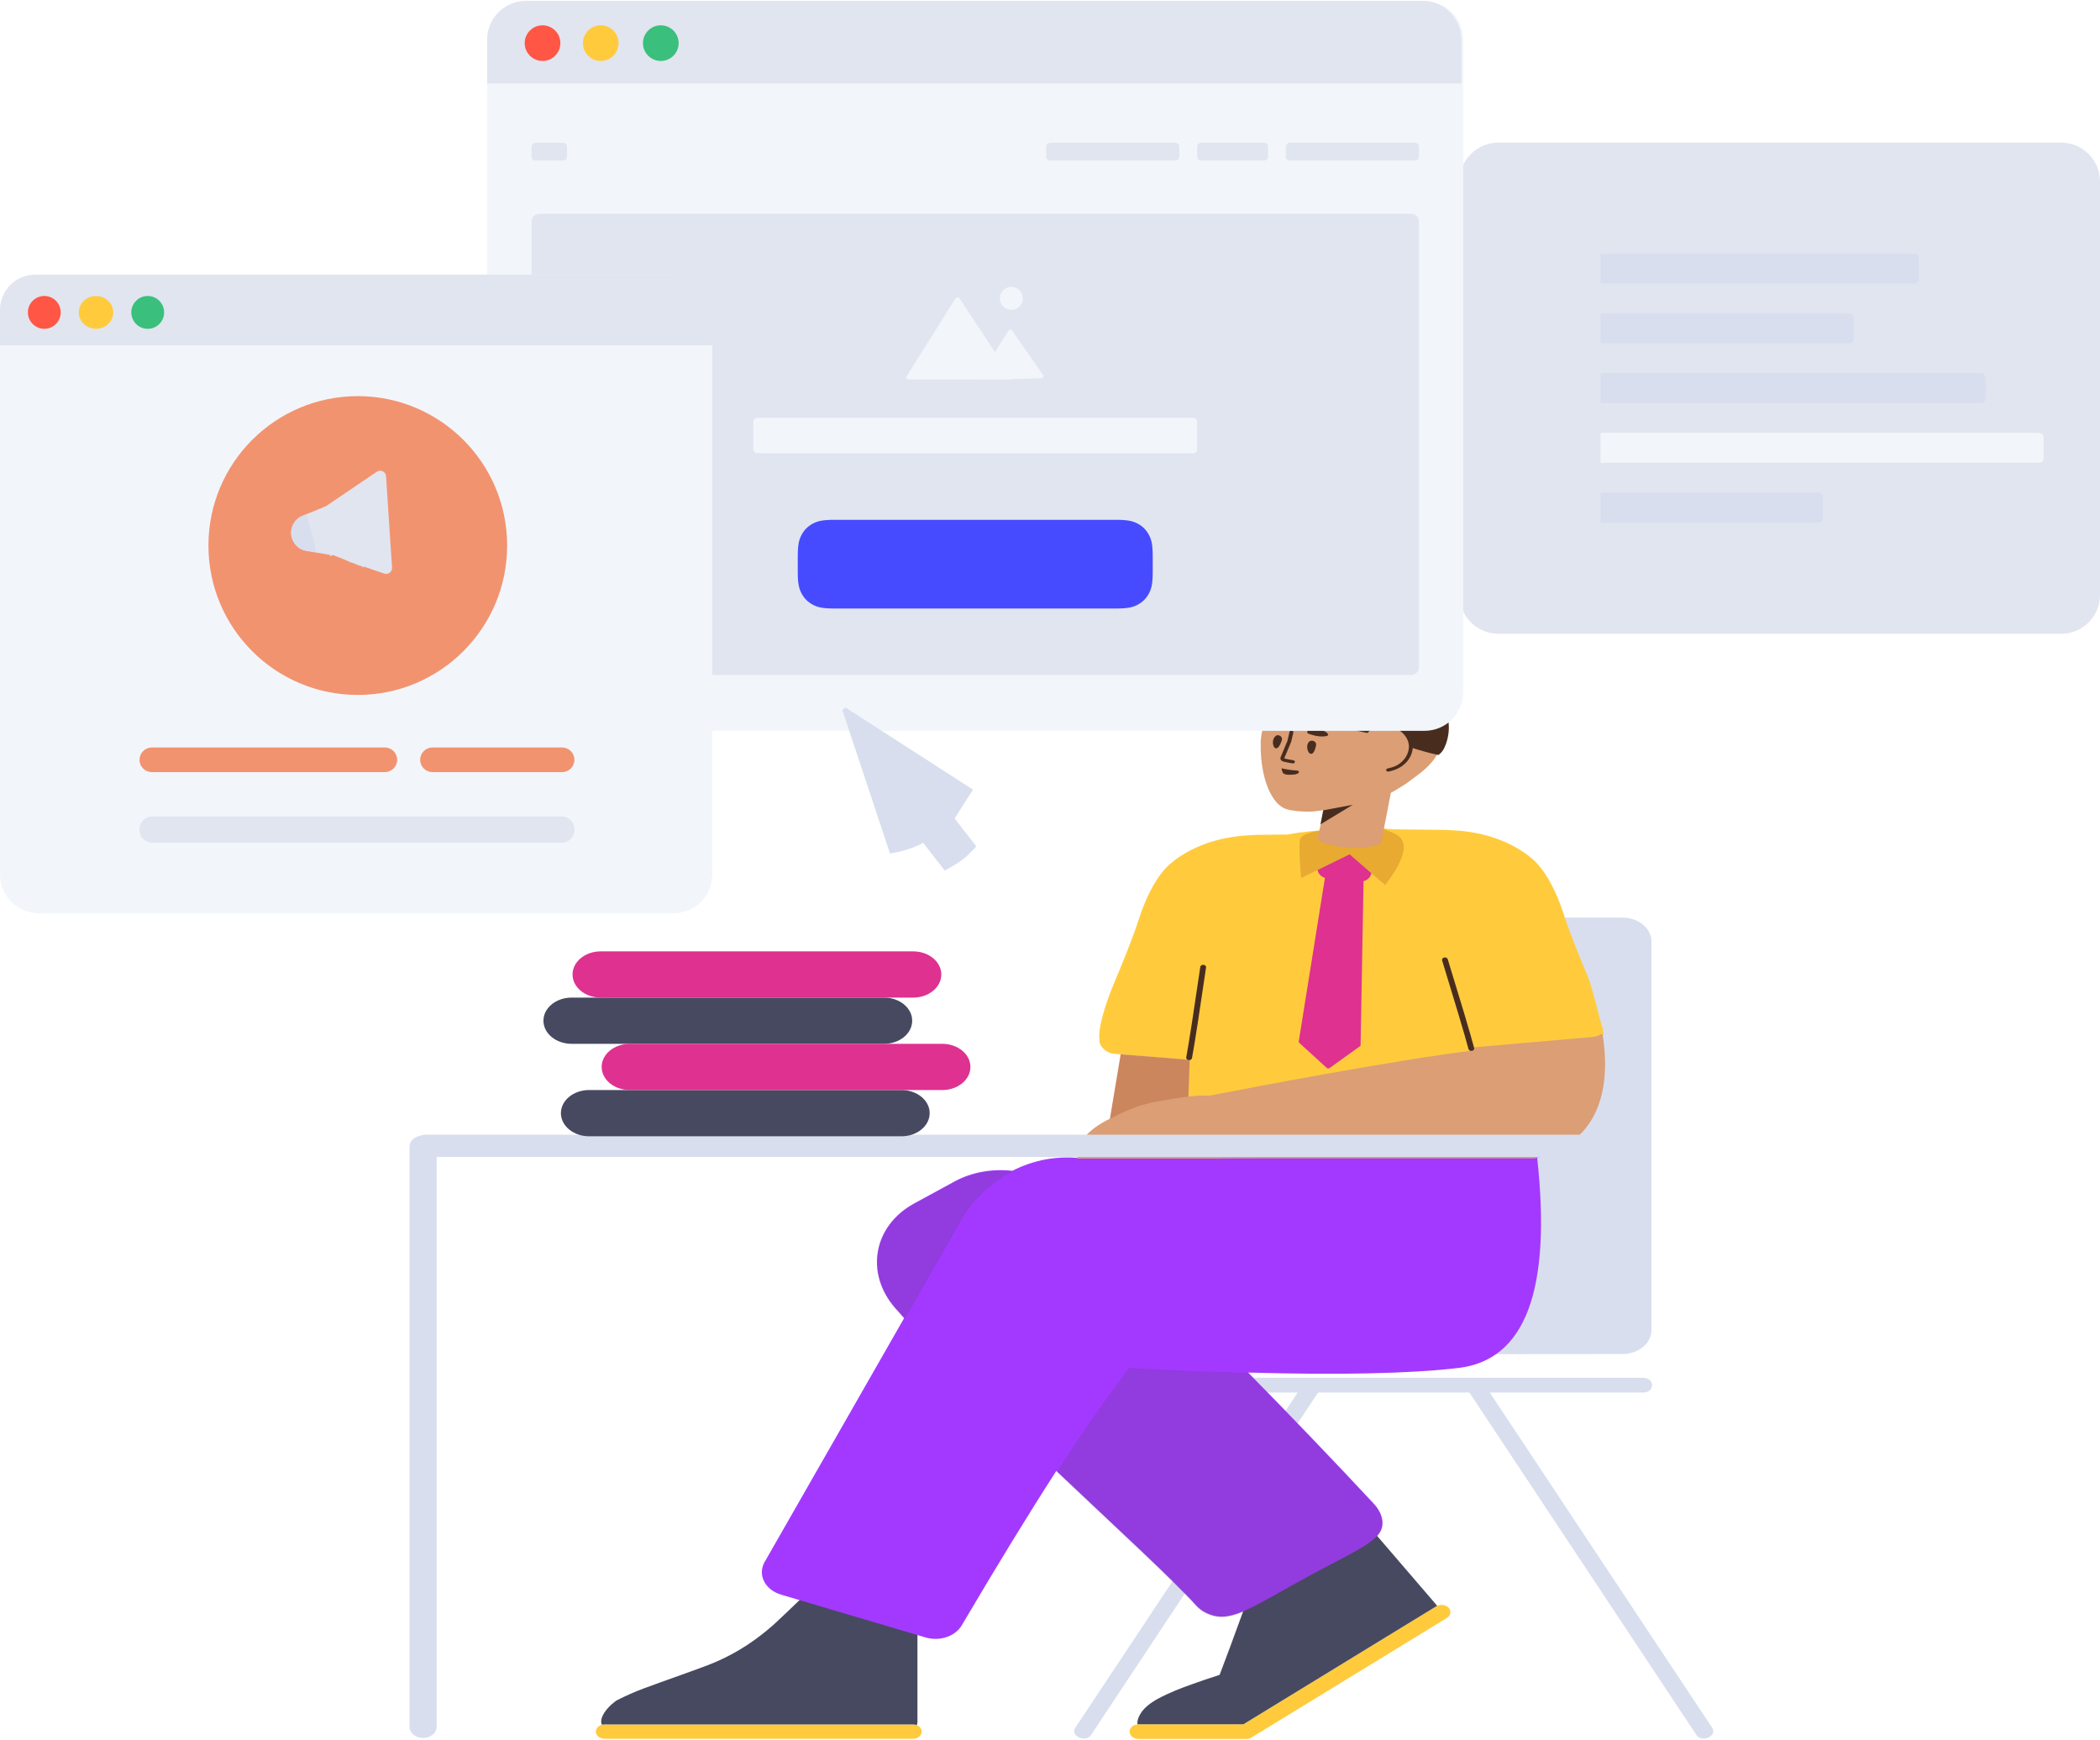 <svg width="466" height="386" viewBox="0 0 466 386" fill="none" xmlns="http://www.w3.org/2000/svg">
<path d="M457.386 31.645H332.488C327.731 31.645 323.874 35.501 323.874 40.258V131.994C323.874 136.751 327.731 140.608 332.488 140.608H457.386C462.143 140.608 466 136.751 466 131.994V40.258C466 35.501 462.143 31.645 457.386 31.645Z" fill="#E1E5F0"/>
<path d="M404.518 110.521V114.681C404.518 115.11 404.473 115.265 404.389 115.422C404.305 115.579 404.182 115.702 404.025 115.786C403.869 115.87 403.713 115.914 403.284 115.914L355.169 115.914V109.287L403.284 109.287C403.713 109.287 403.869 109.332 404.025 109.416C404.182 109.5 404.305 109.623 404.389 109.779C404.473 109.936 404.518 110.092 404.518 110.521Z" fill="#D8DEED"/>
<path d="M453.487 97.267V101.427C453.487 101.856 453.443 102.011 453.359 102.168C453.275 102.325 453.152 102.448 452.995 102.532C452.838 102.616 452.683 102.66 452.254 102.66L355.169 102.66V96.033L452.254 96.033C452.683 96.033 452.838 96.078 452.995 96.162C453.152 96.246 453.275 96.369 453.359 96.526C453.443 96.682 453.487 96.838 453.487 97.267Z" fill="#F2F6FB"/>
<path d="M440.581 84.012V88.172C440.581 88.601 440.536 88.756 440.452 88.913C440.368 89.07 440.245 89.193 440.088 89.277C439.931 89.361 439.776 89.406 439.347 89.406L355.169 89.406V82.778L439.347 82.778C439.776 82.778 439.931 82.823 440.088 82.907C440.245 82.991 440.368 83.114 440.452 83.271C440.536 83.427 440.581 83.583 440.581 84.012Z" fill="#D8DEED"/>
<path d="M411.351 70.757V74.917C411.351 75.346 411.306 75.501 411.222 75.658C411.138 75.815 411.015 75.938 410.858 76.022C410.702 76.106 410.546 76.151 410.117 76.151L355.169 76.151V69.523L410.117 69.523C410.546 69.523 410.702 69.568 410.858 69.652C411.015 69.736 411.138 69.859 411.222 70.016C411.306 70.173 411.351 70.328 411.351 70.757Z" fill="#D8DEED"/>
<path d="M425.776 57.503V61.663C425.776 62.092 425.731 62.248 425.647 62.404C425.564 62.561 425.44 62.684 425.284 62.768C425.127 62.852 424.971 62.897 424.542 62.897L355.169 62.897V56.27L424.542 56.27C424.971 56.27 425.127 56.314 425.284 56.398C425.44 56.482 425.564 56.605 425.647 56.762C425.731 56.919 425.776 57.074 425.776 57.503Z" fill="#D8DEED"/>
<path d="M330.592 308.956H364.66C365.694 308.956 366.598 308.249 366.598 307.4V307.223C366.598 306.374 365.694 305.667 364.574 305.667H333.005C313.882 305.667 294.76 305.667 275.681 305.667H246.394C245.361 305.667 244.456 306.374 244.456 307.223V307.4C244.456 308.249 245.318 308.956 246.394 308.956H287.956L276.499 326.212C268.359 338.518 260.219 350.789 252.036 363.095L238.556 383.393C238.082 384.1 238.47 385.019 239.374 385.444L239.546 385.514C240.451 385.903 241.614 385.691 242.044 385.019L292.477 308.956H326.071L376.504 385.019C376.935 385.691 378.097 385.939 379.002 385.514L379.174 385.444C380.079 385.019 380.466 384.1 379.992 383.393L366.512 363.095C358.372 350.789 350.232 338.518 342.049 326.212L330.592 308.956ZM366.469 295.098V274.538C366.469 258.857 366.469 243.211 366.469 227.566V208.881C366.469 205.952 363.577 203.577 360.009 203.577H289.721C286.153 203.577 283.261 205.952 283.261 208.881V295.159C283.261 298.089 286.153 300.463 289.721 300.463C289.723 300.463 289.726 300.463 289.728 300.463L360.015 300.403C363.581 300.399 366.469 298.026 366.469 295.098Z" fill="#D8DEED"/>
<path d="M277.709 385.48C277.383 385.681 276.98 385.798 276.542 385.798H252.639C251.562 385.798 250.658 385.055 250.658 384.171C250.658 383.287 251.562 382.544 252.639 382.544H275.928L318.706 356.377C319.567 355.846 320.816 355.988 321.463 356.695C322.109 357.402 321.936 358.428 321.075 358.958L277.834 385.409C277.793 385.434 277.751 385.458 277.709 385.48ZM134.158 385.76C133.124 385.76 132.22 385.052 132.22 384.168C132.22 383.284 133.081 382.577 134.158 382.577H202.594C203.67 382.577 204.532 383.284 204.532 384.168C204.532 385.052 203.67 385.76 202.594 385.76H134.158Z" fill="#FFCB3D"/>
<path d="M318.92 356.262C318.846 356.296 318.775 356.334 318.706 356.376L275.928 382.544H252.639C252.568 382.544 252.497 382.547 252.427 382.553C252.404 382.44 252.387 382.329 252.381 382.223C252.424 381.975 252.424 381.693 252.51 381.41C252.725 380.773 253.07 380.172 253.457 379.642C254.706 378.015 256.946 376.883 256.946 376.883C259.53 375.504 261.899 374.585 264.698 373.595C266.163 373.064 268.23 372.357 270.642 371.579C271.417 369.528 272.192 367.477 272.967 365.391C274.432 361.395 275.896 357.434 277.317 353.474L303.245 338.021L318.92 356.262ZM203.428 382.729C203.176 382.631 202.893 382.577 202.594 382.577H134.158C133.959 382.577 133.767 382.601 133.587 382.646C133.516 382.52 133.462 382.387 133.426 382.246V382.211C133.426 382.034 133.383 381.857 133.426 381.681C133.469 381.468 133.469 381.292 133.555 381.079C134.115 379.488 135.622 378.144 136.613 377.402C136.742 377.296 136.828 377.26 136.957 377.19C138.852 376.235 140.791 375.351 142.815 374.608C146.777 373.123 155.563 370.082 158.19 368.986C161.593 367.571 166.287 365.167 171.197 360.852C171.455 360.746 177.791 354.641 177.791 354.641C194.987 359.568 203.584 362.043 203.584 362.067V382.07C203.584 382.304 203.529 382.526 203.428 382.729Z" fill="#474961"/>
<path d="M234.405 326.332C228.412 335.613 221.413 347.038 213.41 360.608C211.969 363.051 208.514 364.207 205.404 363.286L173.33 353.789C173.142 353.733 172.956 353.67 172.775 353.6C169.546 352.355 168.158 349.195 169.675 346.544L200.641 292.42C200.015 291.721 199.399 291.027 198.796 290.339C198.759 290.276 198.701 290.26 198.663 290.196C191.921 282.471 193.773 271.973 202.837 267.006C205.838 265.371 208.84 263.737 211.842 262.102C215.706 260.009 220.237 259.26 224.644 259.752C226.847 258.621 229.392 257.69 232.283 257.182C235.21 256.677 237.948 256.702 240.465 257.027L341.079 256.605C344.352 286.11 338.533 301.741 323.621 303.497C313.044 304.743 297.495 305.082 276.974 304.514C286.317 314.013 295.648 323.723 304.737 333.477C305.383 334.163 306.788 335.803 306.783 337.89C306.759 341.716 301.85 343.524 291.006 349.361C278.264 356.274 273.467 360.043 268.543 358.2C266.914 357.632 265.943 356.723 265.544 356.293C260.187 350.352 247.901 339.115 234.405 326.332Z" fill="#A339FF"/>
<path opacity="0.177" d="M234.49 326.591C238.374 320.572 241.837 315.449 244.881 311.223C246.871 308.46 248.756 305.854 250.473 303.496C260.031 303.998 268.83 304.362 276.87 304.588C286.242 314.115 295.602 323.855 304.718 333.638C305.365 334.324 306.77 335.964 306.765 338.051C306.74 341.877 301.831 343.685 290.988 349.522C278.246 356.435 273.449 360.204 268.525 358.361C266.895 357.794 265.924 356.884 265.525 356.454C260.183 350.528 247.946 339.334 234.49 326.591ZM200.728 292.698C200.065 291.96 199.415 291.227 198.778 290.501C198.74 290.437 198.683 290.421 198.645 290.357C191.902 282.632 193.755 272.134 202.818 267.167C205.82 265.532 208.822 263.898 211.823 262.263C215.703 260.161 220.255 259.415 224.68 259.919C218.235 263.281 214.75 268.338 214.054 269.407L200.728 292.698Z" fill="#444444"/>
<path d="M263.81 235.174C259.929 234.836 254.392 234.377 247.196 233.798C245.476 233.623 243.843 232.146 243.954 230.609C243.604 226.877 246.632 219.494 247.291 217.931C248.798 214.43 251.511 207.676 252.502 204.564C255.258 195.759 258.661 192.47 259.824 191.515C261.159 190.384 262.451 189.606 263.312 189.111C269.126 185.822 275.285 185.327 278.429 185.256C278.515 185.221 278.601 185.221 278.688 185.221L285.73 185.14C289.393 184.439 292.993 184.214 295.93 184.032C300.227 183.787 304.664 183.527 309.041 183.986L321.024 184.125C321.11 184.125 321.196 184.125 321.282 184.16C324.426 184.231 330.585 184.726 336.399 188.015C337.261 188.51 338.553 189.288 339.888 190.419C341.051 191.374 344.453 194.663 347.209 203.468C348.2 206.58 350.913 213.334 352.421 216.835C352.888 217.943 353.888 221.523 355.42 227.573C355.548 227.735 355.638 227.912 355.682 228.1C355.713 228.261 355.709 228.419 355.672 228.573C355.754 228.899 355.838 229.232 355.923 229.571C355.57 229.577 355.219 229.583 354.869 229.589C354.38 229.911 353.71 230.137 352.946 230.2L341.263 231.216C343.148 240.79 343.37 248.819 342.314 253.839C342.314 253.951 342.266 254.099 342.218 254.21C341.979 255.359 267.621 256.73 267.095 256.322C262.313 252.802 263.365 244.391 263.365 244.391C263.515 241.096 263.663 238.029 263.81 235.174Z" fill="#FFCB3D"/>
<path d="M292.384 193.014L299.477 189.535L304.306 193.711L304.3 193.748C304.178 194.582 303.481 195.245 302.574 195.502L301.921 231.864C301.92 231.965 301.866 232.06 301.774 232.126L295.023 236.964C294.846 237.092 294.577 237.078 294.42 236.935L288.303 231.354C288.219 231.277 288.18 231.174 288.196 231.071L294.009 194.772C293.114 194.483 292.482 193.803 292.384 193.014Z" fill="#DE3190"/>
<path opacity="0.2" d="M300.24 183.52C297.78 183.879 288.707 183.963 288.449 186.391C288.276 188.009 288.369 190.815 288.727 194.808L299.477 189.535L307.378 196.368C312.003 190.304 312.741 186.518 309.595 185.01C304.875 182.748 302.7 183.161 300.24 183.52Z" fill="#8C2A00"/>
<path d="M308.636 175.908L306.522 186.805C306.464 187.048 306.28 187.271 306.002 187.334C304.771 187.714 303.059 188.089 301.032 188.126C297.367 188.226 294.48 187.261 292.888 186.574C292.566 186.451 292.378 186.133 292.444 185.855L293.721 179.744C291.332 180.069 291.473 180.021 291.241 180.046C288.446 180.176 286.18 179.742 285.773 179.605C284.276 179.258 282.916 177.96 281.898 175.961C280.512 173.29 279.649 169.334 279.763 164.777C279.742 164.125 279.847 163.493 279.953 162.862L281.255 156.621C281.541 155.226 282.285 153.94 283.392 152.784C283.862 152.282 284.307 151.885 284.82 151.571C288.008 149.29 291.931 148.948 294.977 149.152C296.603 149.238 298.047 149.477 299.064 149.735C299.437 149.83 300.757 150.185 302.677 150.6C303.717 150.838 304.563 150.973 305.062 151.088C311.312 152.302 313.954 152.075 316.796 153.97C317.331 154.307 318.536 155.148 319.432 156.552C321.958 160.521 320.103 164.836 319.579 166.122C317.881 169.957 314.516 171.942 313.432 172.814C312.135 173.874 310.082 175.095 308.636 175.908ZM246.301 248.191L248.685 233.904L259.443 234.755L263.997 235.168L263.722 243.295C265.485 243.075 267.075 242.999 268.49 243.067C278.88 241.05 309.07 235.295 326.185 233.146L326.093 232.439L353.247 230.077C354.01 230.014 354.681 229.788 355.17 229.466C355.321 229.463 355.472 229.461 355.624 229.458C357.28 240.043 355.949 253.285 340.515 256.99H270.952C270.958 257.007 270.964 257.024 270.971 257.04H239.056C238.88 253.591 241.295 250.641 246.301 248.191Z" fill="#DB9E75"/>
<path opacity="0.2" d="M246.292 248.241L248.685 233.903L263.997 235.115L263.7 243.274C259.028 243.908 255.657 244.52 253.588 245.111C251.518 245.701 249.087 246.744 246.292 248.241Z" fill="#8C2A00"/>
<path d="M327.124 232.514C327.197 232.801 326.973 233.082 326.624 233.142C326.275 233.202 325.932 233.019 325.859 232.732C325.18 230.073 322.515 221.215 320.01 213.075C319.923 212.791 320.132 212.502 320.478 212.43C320.824 212.359 321.175 212.531 321.263 212.815C323.775 220.979 326.439 229.834 327.124 232.514ZM264.506 234.754C264.449 235.044 264.117 235.24 263.765 235.194C263.413 235.147 263.174 234.875 263.23 234.585C263.757 231.903 265.135 222.85 266.35 214.513C266.392 214.222 266.713 214.014 267.068 214.049C267.422 214.084 267.675 214.348 267.632 214.639C266.414 223 265.037 232.05 264.506 234.754Z" fill="#482D1F"/>
<path d="M293.626 179.773L300.183 178.553L293.032 182.883L293.626 179.773Z" fill="#482D1F"/>
<path d="M284.462 164.156C284.28 164.74 283.924 165.691 283.419 165.971C282.577 166.377 282.057 164.493 282.862 163.505C283.18 163.087 283.492 163.065 283.822 163.154C284.313 163.304 284.561 163.74 284.462 164.156ZM292.055 165.26C291.957 165.857 291.727 166.829 291.206 167.178C290.432 167.667 289.643 165.812 290.328 164.768C290.604 164.344 290.925 164.287 291.263 164.341C291.77 164.422 292.111 164.837 292.055 165.26Z" fill="#482D1F"/>
<path d="M286.895 171.857C287.208 171.835 287.967 171.776 288.185 171.414C288.201 171.345 288.268 171.247 288.242 171.171C288.13 170.901 287.59 170.959 286.821 170.872C285.452 170.726 284.377 170.446 284.377 170.446C284.377 170.446 284.509 171.188 284.671 171.43C285.013 172.025 286.448 171.894 286.895 171.857Z" fill="#482D1F"/>
<path d="M285.672 164.421L285.688 164.374L285.678 164.397L285.672 164.421ZM284.174 167.987C284.002 168.365 284.28 168.809 284.747 168.952C284.85 168.977 284.85 168.977 284.918 168.992C285.62 169.151 286.062 169.239 286.828 169.361C287.061 169.398 287.288 169.273 287.333 169.081C287.378 168.89 287.226 168.704 286.992 168.667C286.251 168.548 285.829 168.464 285.146 168.31L285.012 168.28C285.011 168.278 284.982 168.232 284.985 168.225L286.502 164.604L286.518 164.556L287.002 162.508C287.048 162.316 286.895 162.131 286.662 162.094C286.428 162.056 286.202 162.182 286.157 162.373L285.678 164.397L284.174 167.987Z" fill="#482D1F"/>
<path d="M312.635 165.825C312.587 166.873 312.102 167.945 311.329 168.746C310.38 169.759 309.273 170.217 307.919 170.49C307.688 170.536 307.547 170.728 307.603 170.918C307.66 171.107 307.893 171.223 308.124 171.177C308.72 171.057 309.201 170.926 309.778 170.687C310.629 170.335 311.388 169.843 312.008 169.181C312.891 168.267 313.441 167.051 313.495 165.852C313.504 165.656 313.319 165.492 313.081 165.485C312.843 165.478 312.644 165.63 312.635 165.825Z" fill="#482D1F"/>
<path d="M312.658 165.705C312.656 165.063 312.499 164.411 312.148 163.783C311.165 162.005 308.834 160.732 306.673 160.964C305.457 161.094 304.524 161.702 304.423 161.758C304.02 162.041 303.687 162.341 303.417 162.625L281.004 157.654C281.498 153.66 283.963 151.013 288.398 149.711C289.596 149.36 292.825 148.842 295.638 149.141C299.979 149.604 304.151 150.584 305.324 150.844C306.28 151.069 307.91 151.203 308.351 151.31C313.139 151.685 316.767 153.428 318.01 154.339C318.476 154.666 319.562 155.488 320.322 156.87C322.705 161.069 320.859 165.421 320.239 166.403C319.804 167.09 319.203 167.498 319.203 167.498C317.412 167.136 315.23 166.538 312.658 165.705ZM281.748 161.165C281.342 161.028 281.322 160.556 281.675 160.361C282.122 160.144 282.864 159.974 283.709 160.109C285.443 160.386 287.081 161.62 285.038 161.726C283.831 161.821 282.511 161.467 281.748 161.165ZM290.4 162.798C289.994 162.661 289.974 162.189 290.369 162C290.816 161.783 291.558 161.614 292.446 161.755C294.179 162.032 295.809 163.301 293.774 163.372C292.474 163.489 291.213 163.072 290.4 162.798Z" fill="#482D1F"/>
<path d="M96.904 256.69V383.109C96.904 384.476 95.554 385.584 93.889 385.584C92.224 385.584 90.874 384.476 90.874 383.109L90.874 254.391C90.874 253.2 91.899 252.206 93.264 251.969C93.65 251.822 94.081 251.739 94.535 251.739H350.792C352.457 251.739 353.807 252.848 353.807 254.215C353.807 255.582 352.457 256.69 350.792 256.69H96.904Z" fill="#D8DEED"/>
<path d="M200.053 241.836H130.713C127.264 241.836 124.468 244.132 124.468 246.963C124.468 249.795 127.264 252.091 130.713 252.091H200.053C203.502 252.091 206.298 249.795 206.298 246.963C206.298 244.132 203.502 241.836 200.053 241.836Z" fill="#474961"/>
<path d="M196.177 221.326H126.836C123.387 221.326 120.592 223.622 120.592 226.454C120.592 229.285 123.387 231.581 126.836 231.581H196.177C199.626 231.581 202.421 229.285 202.421 226.454C202.421 223.622 199.626 221.326 196.177 221.326Z" fill="#474961"/>
<path d="M209.097 231.581H139.757C136.308 231.581 133.512 233.877 133.512 236.709C133.512 239.54 136.308 241.836 139.757 241.836H209.097C212.546 241.836 215.342 239.54 215.342 236.709C215.342 233.877 212.546 231.581 209.097 231.581Z" fill="#DE3190"/>
<path d="M202.637 211.071H133.297C129.848 211.071 127.052 213.367 127.052 216.199C127.052 219.031 129.848 221.326 133.297 221.326H202.637C206.086 221.326 208.882 219.031 208.882 216.199C208.882 213.367 206.086 211.071 202.637 211.071Z" fill="#DE3190"/>
<path d="M316.108 0.203H116.715C111.958 0.203 108.102 4.06 108.102 8.817V153.527C108.102 158.284 111.958 162.14 116.715 162.14H316.108C320.865 162.14 324.722 158.284 324.722 153.527V8.817C324.722 4.06 320.865 0.203 316.108 0.203Z" fill="#F2F6FB"/>
<path d="M118.809 31.69H124.964C125.439 31.69 125.825 32.076 125.825 32.552V34.765C125.825 35.241 125.439 35.626 124.964 35.626H118.809C118.334 35.626 117.948 35.241 117.948 34.765V32.552C117.948 32.076 118.334 31.69 118.809 31.69ZM286.197 31.69H314.014C314.49 31.69 314.875 32.076 314.875 32.552V34.765C314.875 35.241 314.49 35.626 314.014 35.626H286.197C285.722 35.626 285.336 35.241 285.336 34.765V32.552C285.336 32.076 285.722 31.69 286.197 31.69ZM233.027 31.69H260.844C261.319 31.69 261.705 32.076 261.705 32.552V34.765C261.705 35.241 261.319 35.626 260.844 35.626H233.027C232.551 35.626 232.166 35.241 232.166 34.765V32.552C232.166 32.076 232.551 31.69 233.027 31.69ZM266.505 31.69H280.536C281.012 31.69 281.398 32.076 281.398 32.552V34.765C281.398 35.241 281.012 35.626 280.536 35.626H266.505C266.029 35.626 265.643 35.241 265.643 34.765V32.552C265.643 32.076 266.029 31.69 266.505 31.69Z" fill="#E1E5F0"/>
<path d="M313.152 47.432H119.671C118.719 47.432 117.948 48.203 117.948 49.154V148.041C117.948 148.992 118.719 149.764 119.671 149.764H313.152C314.104 149.764 314.875 148.992 314.875 148.041V49.154C314.875 48.203 314.104 47.432 313.152 47.432Z" fill="#E1E5F0"/>
<path d="M264.782 92.694H168.041C167.565 92.694 167.18 93.08 167.18 93.556V99.705C167.18 100.18 167.565 100.566 168.041 100.566H264.782C265.258 100.566 265.643 100.18 265.643 99.705V93.556C265.643 93.08 265.258 92.694 264.782 92.694Z" fill="#F2F6FB"/>
<path d="M185.189 115.326H247.634C250.371 115.326 251.439 115.626 252.492 116.189C253.545 116.752 254.371 117.578 254.934 118.631C255.497 119.684 255.797 120.752 255.797 123.489V126.843C255.797 129.58 255.497 130.648 254.934 131.7C254.371 132.753 253.545 133.579 252.492 134.143C251.439 134.706 250.371 135.005 247.634 135.005H185.189C182.452 135.005 181.384 134.706 180.331 134.143C179.278 133.579 178.452 132.753 177.889 131.7C177.326 130.648 177.026 129.58 177.026 126.843V123.489C177.026 120.752 177.326 119.684 177.889 118.631C178.452 117.578 179.278 116.752 180.331 116.189C181.384 115.626 182.452 115.326 185.189 115.326Z" fill="#474BFF"/>
<path d="M224.421 68.743C225.828 68.743 226.968 67.602 226.968 66.194C226.968 64.787 225.828 63.645 224.421 63.645C223.015 63.645 221.875 64.787 221.875 66.194C221.875 67.602 223.015 68.743 224.421 68.743Z" fill="#F2F6FB"/>
<path d="M224.571 84.176C224.571 84.176 224.187 84.176 223.709 84.176H201.615C201.139 84.176 200.956 83.852 201.212 83.444L212.006 66.247C212.259 65.843 212.678 65.836 212.94 66.231L222.415 80.602" fill="#F2F6FB"/>
<path d="M216.977 84.192C216.977 84.192 217.181 83.866 217.433 83.465L223.714 73.436C223.966 73.035 224.389 73.026 224.66 73.417L231.43 83.173C231.701 83.564 231.535 83.892 231.06 83.907L225.051 84.092" fill="#F2F6FB"/>
<path d="M108.102 8.818C108.102 4.06 111.958 0.203 116.719 0.203H315.688C320.447 0.203 324.305 4.06 324.305 8.818V18.52H108.102V8.818Z" fill="#E1E5F0"/>
<path d="M120.391 13.525C122.576 13.525 124.348 11.754 124.348 9.57C124.348 7.386 122.576 5.615 120.391 5.615C118.205 5.615 116.433 7.386 116.433 9.57C116.433 11.754 118.205 13.525 120.391 13.525Z" fill="#FF5645"/>
<path d="M133.305 13.525C135.49 13.525 137.262 11.754 137.262 9.57C137.262 7.386 135.49 5.615 133.305 5.615C131.119 5.615 129.347 7.386 129.347 9.57C129.347 11.754 131.119 13.525 133.305 13.525Z" fill="#FFCB3D"/>
<path d="M146.635 13.525C148.821 13.525 150.592 11.754 150.592 9.57C150.592 7.386 148.821 5.615 146.635 5.615C144.449 5.615 142.678 7.386 142.678 9.57C142.678 11.754 144.449 13.525 146.635 13.525Z" fill="#3ABF7C"/>
<path d="M215.917 175.192L187.634 156.972C187.257 157.235 187.257 157.235 186.917 157.535L197.49 189.355C197.49 189.355 201.643 188.791 204.853 186.988L209.648 193.149C211.545 192.095 212.885 191.266 213.668 190.664C214.452 190.062 215.44 189.099 216.634 187.777L211.839 181.578C213.198 179.437 214.557 177.296 215.917 175.192Z" fill="#D8DEED"/>
<path d="M149.447 60.93H8.614C3.857 60.93 3.05176e-05 64.786 3.05176e-05 69.543V194.011C3.05176e-05 198.768 3.857 202.625 8.614 202.625H149.447C154.205 202.625 158.061 198.768 158.061 194.011V69.543C158.061 64.786 154.205 60.93 149.447 60.93Z" fill="#F2F6FB"/>
<path d="M3.05176e-05 68.761C3.05176e-05 64.436 3.504 60.93 7.832 60.93H150.23C154.555 60.93 158.061 64.435 158.061 68.761V76.593H3.05176e-05V68.761Z" fill="#E1E5F0"/>
<path d="M9.833 72.95C11.845 72.95 13.475 71.319 13.475 69.308C13.475 67.296 11.845 65.665 9.833 65.665C7.822 65.665 6.191 67.296 6.191 69.308C6.191 71.319 7.822 72.95 9.833 72.95Z" fill="#FF5645"/>
<path d="M21.305 72.95C23.417 72.95 25.13 71.319 25.13 69.308C25.13 67.296 23.417 65.665 21.305 65.665C19.194 65.665 17.481 67.296 17.481 69.308C17.481 71.319 19.194 72.95 21.305 72.95Z" fill="#FFCB3D"/>
<path d="M32.778 72.95C34.789 72.95 36.42 71.319 36.42 69.308C36.42 67.296 34.789 65.665 32.778 65.665C30.766 65.665 29.136 67.296 29.136 69.308C29.136 71.319 30.766 72.95 32.778 72.95Z" fill="#3ABF7C"/>
<path d="M33.689 165.834H85.403C86.912 165.834 88.135 167.057 88.135 168.566C88.135 170.075 86.912 171.298 85.403 171.298H33.689C32.18 171.298 30.957 170.075 30.957 168.566C30.957 167.057 32.18 165.834 33.689 165.834ZM95.966 165.834H124.737C126.245 165.834 127.469 167.057 127.469 168.566C127.469 170.075 126.245 171.298 124.737 171.298H95.966C94.457 171.298 93.234 170.075 93.234 168.566C93.234 167.057 94.457 165.834 95.966 165.834ZM79.395 154.178C61.091 154.178 46.253 139.338 46.253 121.031C46.253 102.724 61.091 87.884 79.395 87.884C97.698 87.884 112.537 102.724 112.537 121.031C112.537 139.338 97.698 154.178 79.395 154.178Z" fill="#F29370"/>
<path d="M124.669 181.133H33.756C32.21 181.133 30.957 182.386 30.957 183.932V184.161C30.957 185.708 32.21 186.961 33.756 186.961H124.669C126.215 186.961 127.469 185.708 127.469 184.161V183.932C127.469 182.386 126.215 181.133 124.669 181.133Z" fill="#E1E5F0"/>
<path d="M80.866 125.745H80.574C80.624 126.465 80.612 125.482 79.892 125.532L77.739 124.671C77.019 124.721 80.574 125.745 73.862 123.123L73.217 123.413C73.21 123.314 73.214 123.217 73.228 123.123L73.125 123.088L67.986 122.232C66.191 121.934 64.816 120.473 64.626 118.663L64.625 118.658C64.435 116.845 65.462 115.123 67.148 114.43L72.333 112.299L83.629 104.653C83.822 104.523 84.045 104.447 84.276 104.432C84.997 104.384 85.619 104.93 85.666 105.65L86.995 125.935C87.007 126.108 86.983 126.281 86.927 126.445C86.693 127.128 85.949 127.491 85.267 127.257L80.866 125.745Z" fill="#E1E5F0"/>
<path d="M69.986 122.517C70.429 121.777 67.923 114.119 67.923 114.119C67.923 114.119 66.541 114.55 65.895 115.196C62.709 118.506 66.137 122.287 67.923 122.086C69.125 122.302 67.618 122.087 69.986 122.517Z" fill="#D8DEED"/>
</svg>
